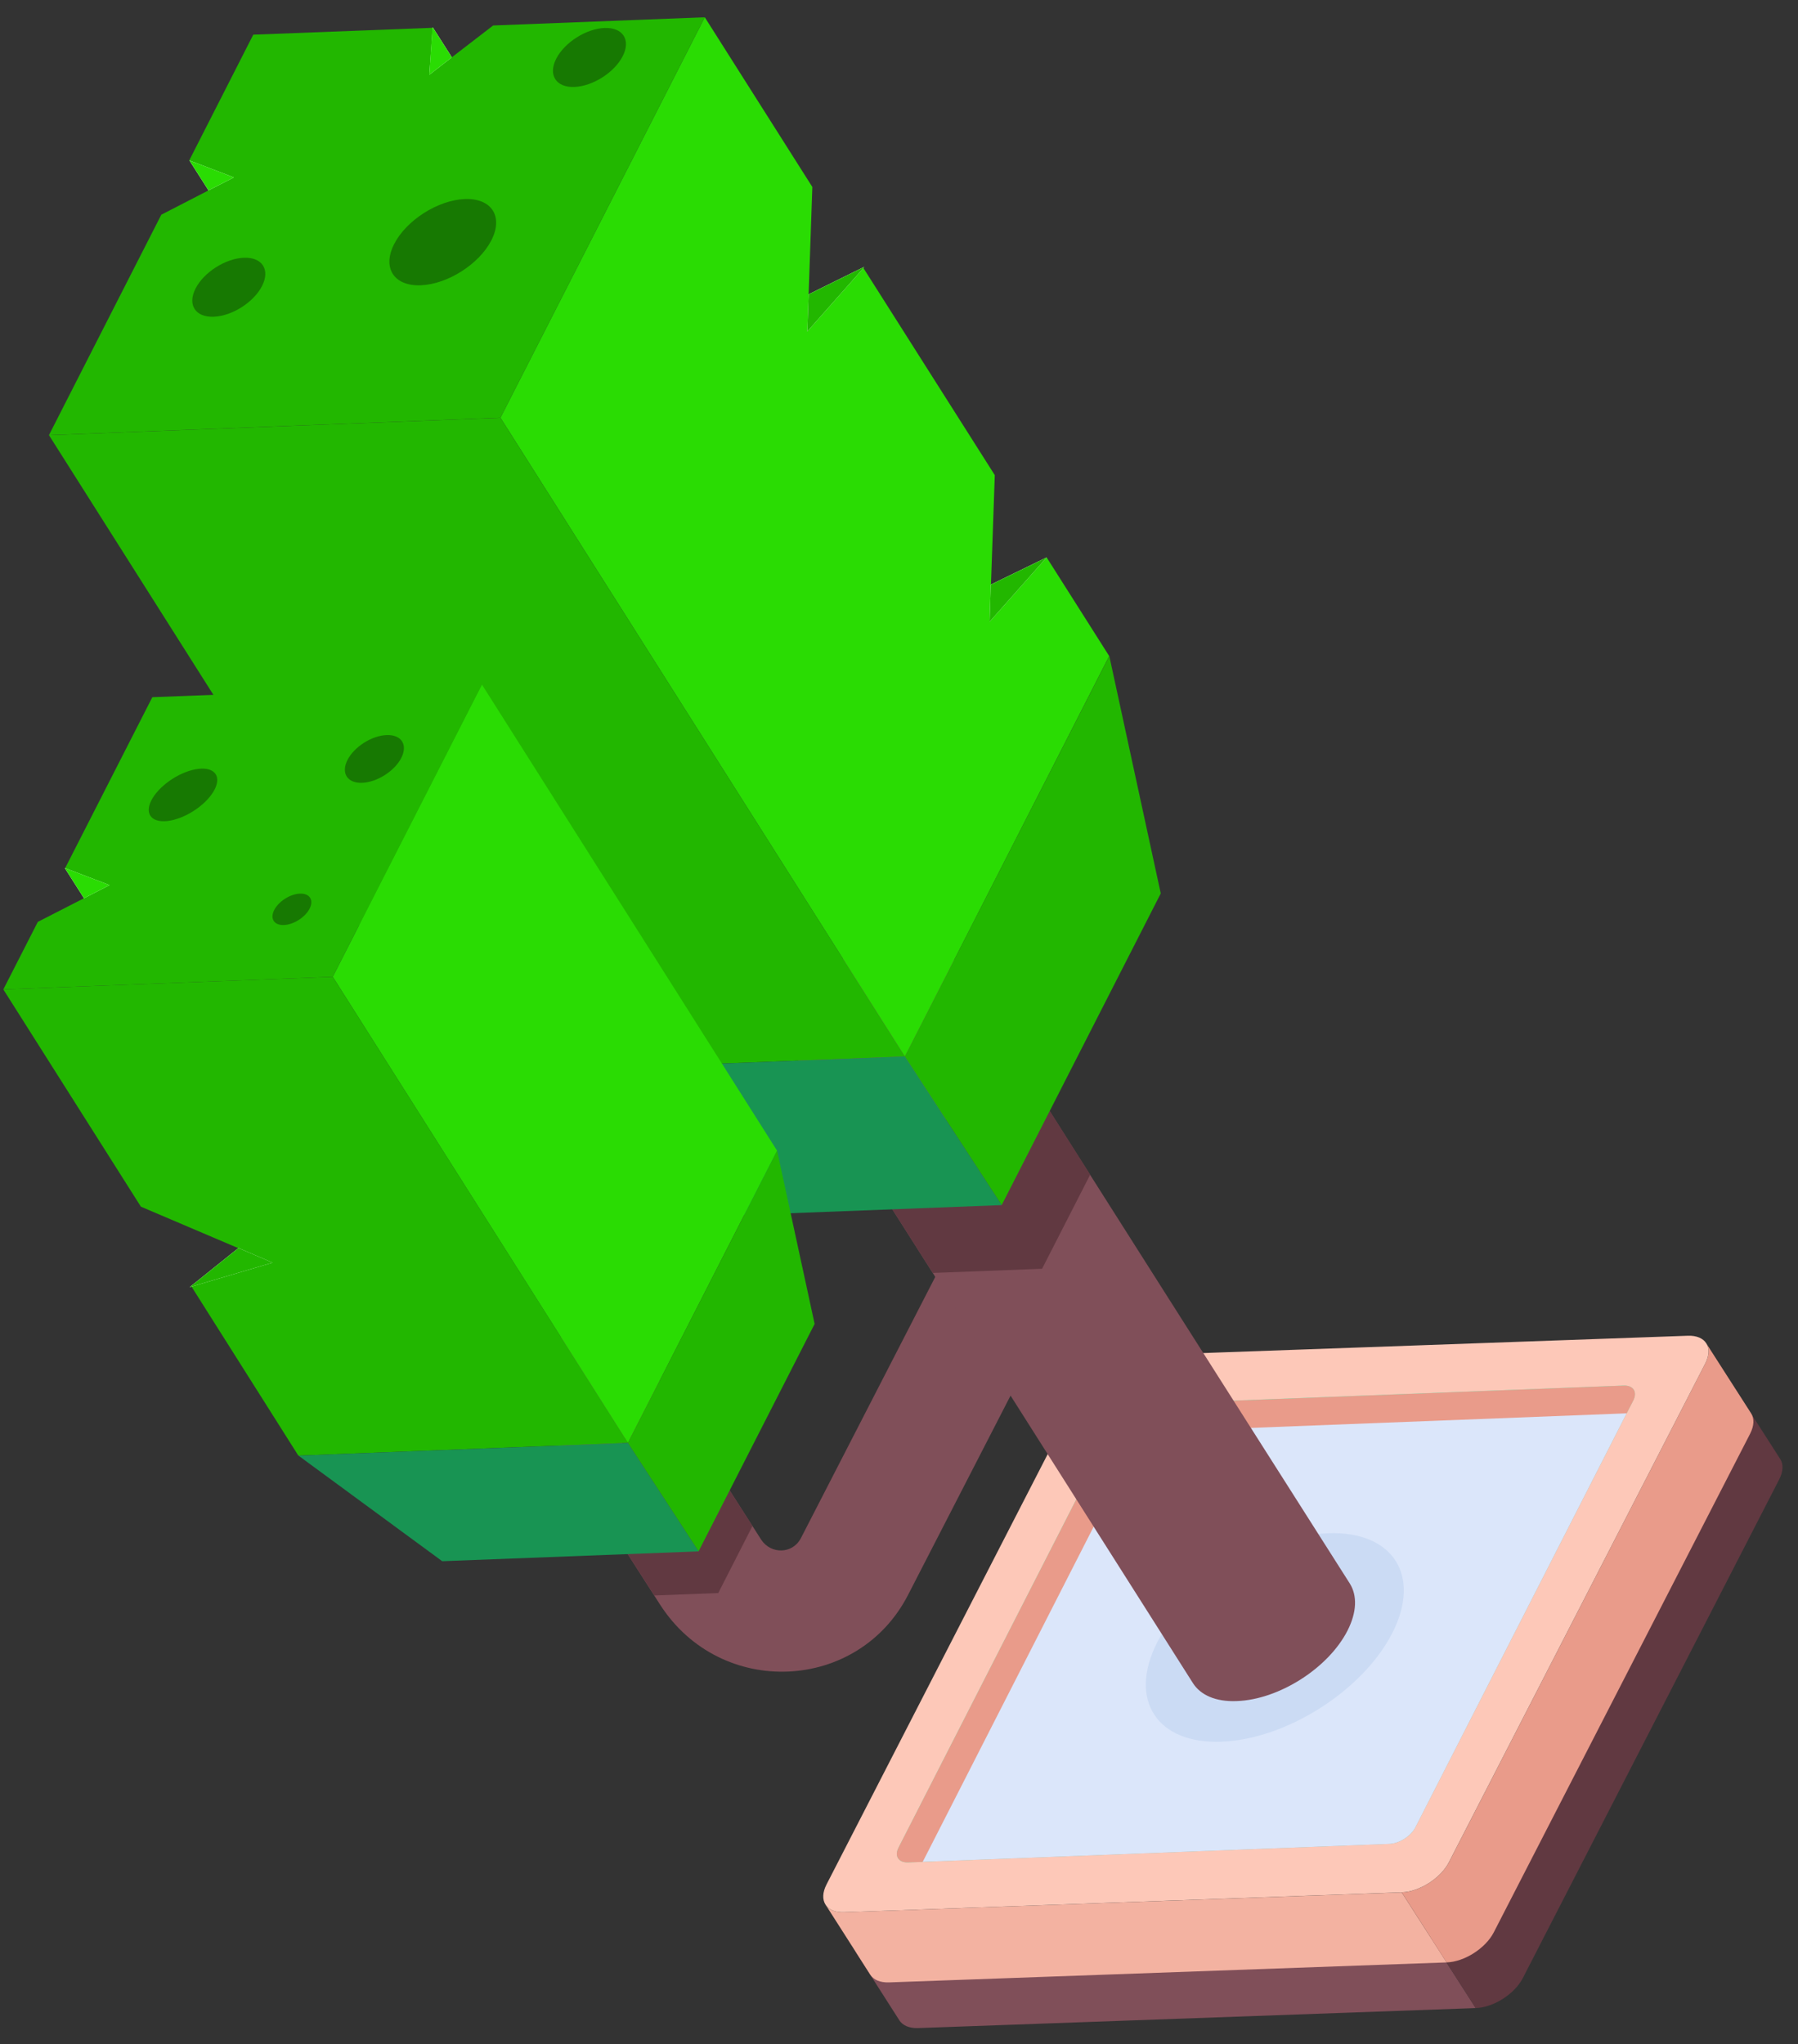 <svg width="95" height="108" viewBox="0 0 95 108" fill="none" xmlns="http://www.w3.org/2000/svg">
<rect x="0" y="0" width="95" height="108" fill="#333333" stroke="none"/>
<g id="Vector">
<path d="M50.201 66.429L54.048 72.466L47.987 84.252C45.348 89.418 38.075 89.752 34.879 84.786C34.809 84.677 29.176 75.885 29.533 76.442L28.669 75.088C27.716 73.592 28.125 71.609 29.604 70.667L29.614 70.661C31.092 69.719 33.059 70.157 34.011 71.653L34.681 72.705C34.751 72.813 40.6 81.943 40.228 81.363C40.731 82.117 41.872 82.126 42.319 81.265L49.476 67.348C49.666 66.983 49.907 66.677 50.201 66.429Z" fill="#804F59"/>
<path d="M45.155 103.046L47.524 106.753C47.697 107.013 48.034 107.168 48.498 107.155L77.971 106.098L75.6 102.398L46.129 103.447C45.661 103.463 45.323 103.309 45.155 103.046Z" fill="#804F59"/>
<path d="M75.6 102.398L77.971 106.098C78.915 106.068 80.028 105.353 80.462 104.511L94.011 78.158C94.225 77.732 94.232 77.358 94.061 77.09L91.688 73.385C91.858 73.653 91.859 74.029 91.637 74.453L78.091 100.811C77.657 101.652 76.542 102.363 75.6 102.398Z" fill="#613941"/>
<path d="M43.618 100.633L45.987 104.341C46.159 104.601 46.497 104.755 46.961 104.742L76.434 103.685L74.063 99.986L44.592 101.035C44.123 101.051 43.786 100.896 43.618 100.633Z" fill="#F3B2A1"/>
<path d="M74.063 99.986L76.434 103.685C77.378 103.655 78.491 102.94 78.925 102.098L92.474 75.745C92.688 75.319 92.695 74.945 92.524 74.677L90.15 70.972C90.321 71.24 90.322 71.616 90.1 72.04L76.554 98.398C76.12 99.24 75.004 99.951 74.063 99.986Z" fill="#E99B8A"/>
<path d="M43.669 99.57C43.237 100.411 43.651 101.069 44.591 101.035L74.063 99.983C75.007 99.95 76.121 99.237 76.553 98.396L90.1 72.04C90.534 71.196 90.122 70.541 89.178 70.575L59.706 71.627C58.767 71.66 57.649 72.37 57.215 73.214L43.669 99.57Z" fill="#FDC8B8"/>
<path d="M85.784 73.206C86.299 73.186 86.527 73.54 86.294 73.996L74.777 96.561C74.544 97.017 73.939 97.402 73.425 97.422L47.987 98.403C47.472 98.423 47.244 98.069 47.477 97.613L58.994 75.048C59.227 74.592 59.832 74.206 60.346 74.186L85.784 73.206Z" fill="#75EBB9"/>
<path d="M86.298 73.998L85.947 74.674L74.779 96.56C74.54 97.014 73.935 97.4 73.422 97.424L48.753 98.372L47.992 98.403C47.474 98.419 47.239 98.069 47.478 97.614L58.996 75.052C59.23 74.589 59.835 74.204 60.345 74.193L85.784 73.209C86.297 73.184 86.523 73.54 86.298 73.998Z" fill="#E99B8A"/>
<path d="M85.947 74.674L74.779 96.56C74.54 97.014 73.935 97.4 73.422 97.424L48.753 98.372L59.913 76.492C60.152 76.037 60.757 75.651 61.262 75.632L85.947 74.674Z" fill="#DBE6FA"/>
<path d="M70.169 81.011C73.593 80.879 75.116 83.242 73.566 86.278C72.013 89.323 67.972 91.892 64.548 92.024C61.116 92.157 59.597 89.801 61.151 86.757C62.701 83.72 66.737 81.143 70.169 81.011Z" fill="#CBDBF4"/>
<path d="M47.156 45.601L52.553 54.094C52.436 53.979 71.232 83.529 71.326 83.677C71.709 84.302 71.699 85.162 71.2 86.15C70.19 88.135 67.576 89.8 65.351 89.877C64.222 89.925 63.426 89.549 63.032 88.931C44.908 60.361 50.748 69.567 49.283 67.257L44.294 59.403L38.887 50.869C39.274 51.476 40.092 51.839 41.181 51.8C43.404 51.695 46.035 50.033 47.03 48.073C47.53 47.085 47.55 46.218 47.156 45.601Z" fill="#804F59"/>
<path d="M42.921 9.879L42.725 15.552L45.6 14.131L45.621 14.164L52.561 25.104L52.359 30.886L55.302 29.453L58.606 34.663L47.81 55.821L26.442 22.071L37.238 0.912L42.921 9.879Z" fill="#2ADC03"/>
<path d="M26.442 22.074L47.809 55.819L23.956 56.739L2.588 22.993L26.442 22.074Z" fill="#22B700"/>
<path d="M37.238 0.912L26.442 22.071L2.586 22.991L8.523 11.344L11.018 10.059L10.003 8.466L13.382 1.832L22.849 1.469L22.86 1.463L22.878 1.467L23.872 3.028L26.055 1.347L37.238 0.912Z" fill="#22B700"/>
<path d="M52.553 54.094L57.601 62.065L55.06 67.036L49.283 67.257L44.294 59.403L49.951 59.181L52.553 54.094Z" fill="#613941"/>
<path d="M39.758 80.626L37.95 84.17L34.568 84.298L29.533 76.442L32.841 76.316L34.681 72.705L39.758 80.626Z" fill="#613941"/>
<path d="M58.612 34.662L61.33 47.205L52.925 63.673L47.807 55.821L58.612 34.662Z" fill="#22B700"/>
<path d="M52.925 63.673L34.366 64.385L23.959 56.74L47.807 55.821L52.925 63.673Z" fill="#189453"/>
<path d="M25.463 36.168L41.057 60.795L33.176 76.237L17.582 51.61L25.463 36.168Z" fill="#2ADC03"/>
<path d="M17.582 51.611L33.181 76.236L15.764 76.909L10.119 67.979L10.099 67.946L12.59 65.947L7.444 63.755L0.176 52.277L17.582 51.611Z" fill="#22B700"/>
<path d="M25.466 36.164L17.582 51.611L0.176 52.277L1.998 48.708L4.439 47.458L3.438 45.886L3.442 45.868L8.049 36.837L25.466 36.164Z" fill="#22B700"/>
<path d="M41.059 60.796L43.042 69.95L36.909 81.968L33.174 76.238L41.059 60.796Z" fill="#22B700"/>
<path d="M36.909 81.968L23.365 82.487L15.77 76.909L33.174 76.238L36.909 81.968Z" fill="#189453"/>
<path d="M12.884 13.619C13.855 13.581 14.285 14.248 13.846 15.109C13.407 15.97 12.264 16.698 11.294 16.735C10.323 16.773 9.893 16.105 10.332 15.245C10.771 14.384 11.914 13.656 12.884 13.619Z" fill="#177902"/>
<path d="M31.94 1.478C32.911 1.44 33.341 2.107 32.902 2.968C32.463 3.829 31.32 4.557 30.35 4.594C29.38 4.631 28.949 3.964 29.388 3.103C29.828 2.243 30.97 1.515 31.94 1.478Z" fill="#177902"/>
<path d="M24.557 10.517C25.976 10.462 26.605 11.438 25.963 12.696C25.321 13.954 23.65 15.018 22.232 15.073C20.814 15.128 20.184 14.152 20.826 12.894C21.468 11.636 23.139 10.572 24.557 10.517Z" fill="#177902"/>
<path d="M10.498 40.621C11.387 40.525 11.736 41.064 11.278 41.826C10.82 42.588 9.728 43.283 8.839 43.38C7.951 43.476 7.602 42.936 8.06 42.174C8.518 41.412 9.61 40.717 10.498 40.621Z" fill="#177902"/>
<path d="M20.425 38.838C21.21 38.808 21.559 39.347 21.203 40.044C20.848 40.74 19.923 41.329 19.138 41.36C18.353 41.39 18.005 40.85 18.36 40.153C18.715 39.457 19.64 38.868 20.425 38.838Z" fill="#177902"/>
<path d="M15.846 47.215C16.363 47.195 16.592 47.55 16.358 48.009C16.124 48.467 15.516 48.854 15 48.874C14.483 48.894 14.254 48.539 14.488 48.081C14.722 47.623 15.33 47.235 15.846 47.215Z" fill="#177902"/>
<path d="M55.302 29.453L52.287 32.852L52.349 30.893L52.359 30.886L55.302 29.453Z" fill="white"/>
<path d="M55.302 29.453L52.287 32.852L52.349 30.893L52.359 30.886L55.302 29.453Z" fill="#22B700"/>
<path d="M14.403 66.713L10.119 67.979L10.02 68.012L10.099 67.946C10.2 67.865 12.764 65.809 12.601 65.94L14.403 66.713Z" fill="white"/>
<path d="M14.403 66.713L10.119 67.979L10.02 68.012L10.099 67.946C10.2 67.865 12.764 65.809 12.601 65.94L14.403 66.713Z" fill="#22B700"/>
<path d="M45.671 14.101L45.614 14.153L45.621 14.164L42.653 17.518L42.725 15.552L45.6 14.131L45.671 14.101Z" fill="white"/>
<path d="M45.671 14.101L45.621 14.164L42.653 17.518L42.725 15.552L45.6 14.131L45.671 14.101Z" fill="#22B700"/>
<path d="M22.864 1.445L23.872 3.028L22.684 3.952L22.86 1.463L22.864 1.445Z" fill="white"/>
<path d="M22.864 1.445L23.872 3.028L22.684 3.952L22.849 1.469L22.86 1.463L22.864 1.445Z" fill="#2ADC03"/>
<path d="M12.358 9.373L11.018 10.059L10.01 8.477L12.358 9.373Z" fill="white"/>
<path d="M12.358 9.373L11.018 10.059L10.01 8.477L12.358 9.373Z" fill="#2ADC03"/>
<path d="M5.79 46.765L4.439 47.458L3.424 45.864L3.442 45.868L5.79 46.765Z" fill="white"/>
<path d="M5.79 46.765L4.439 47.458L3.424 45.864L3.442 45.868L5.79 46.765Z" fill="#2ADC03"/>
</g>
</svg>
